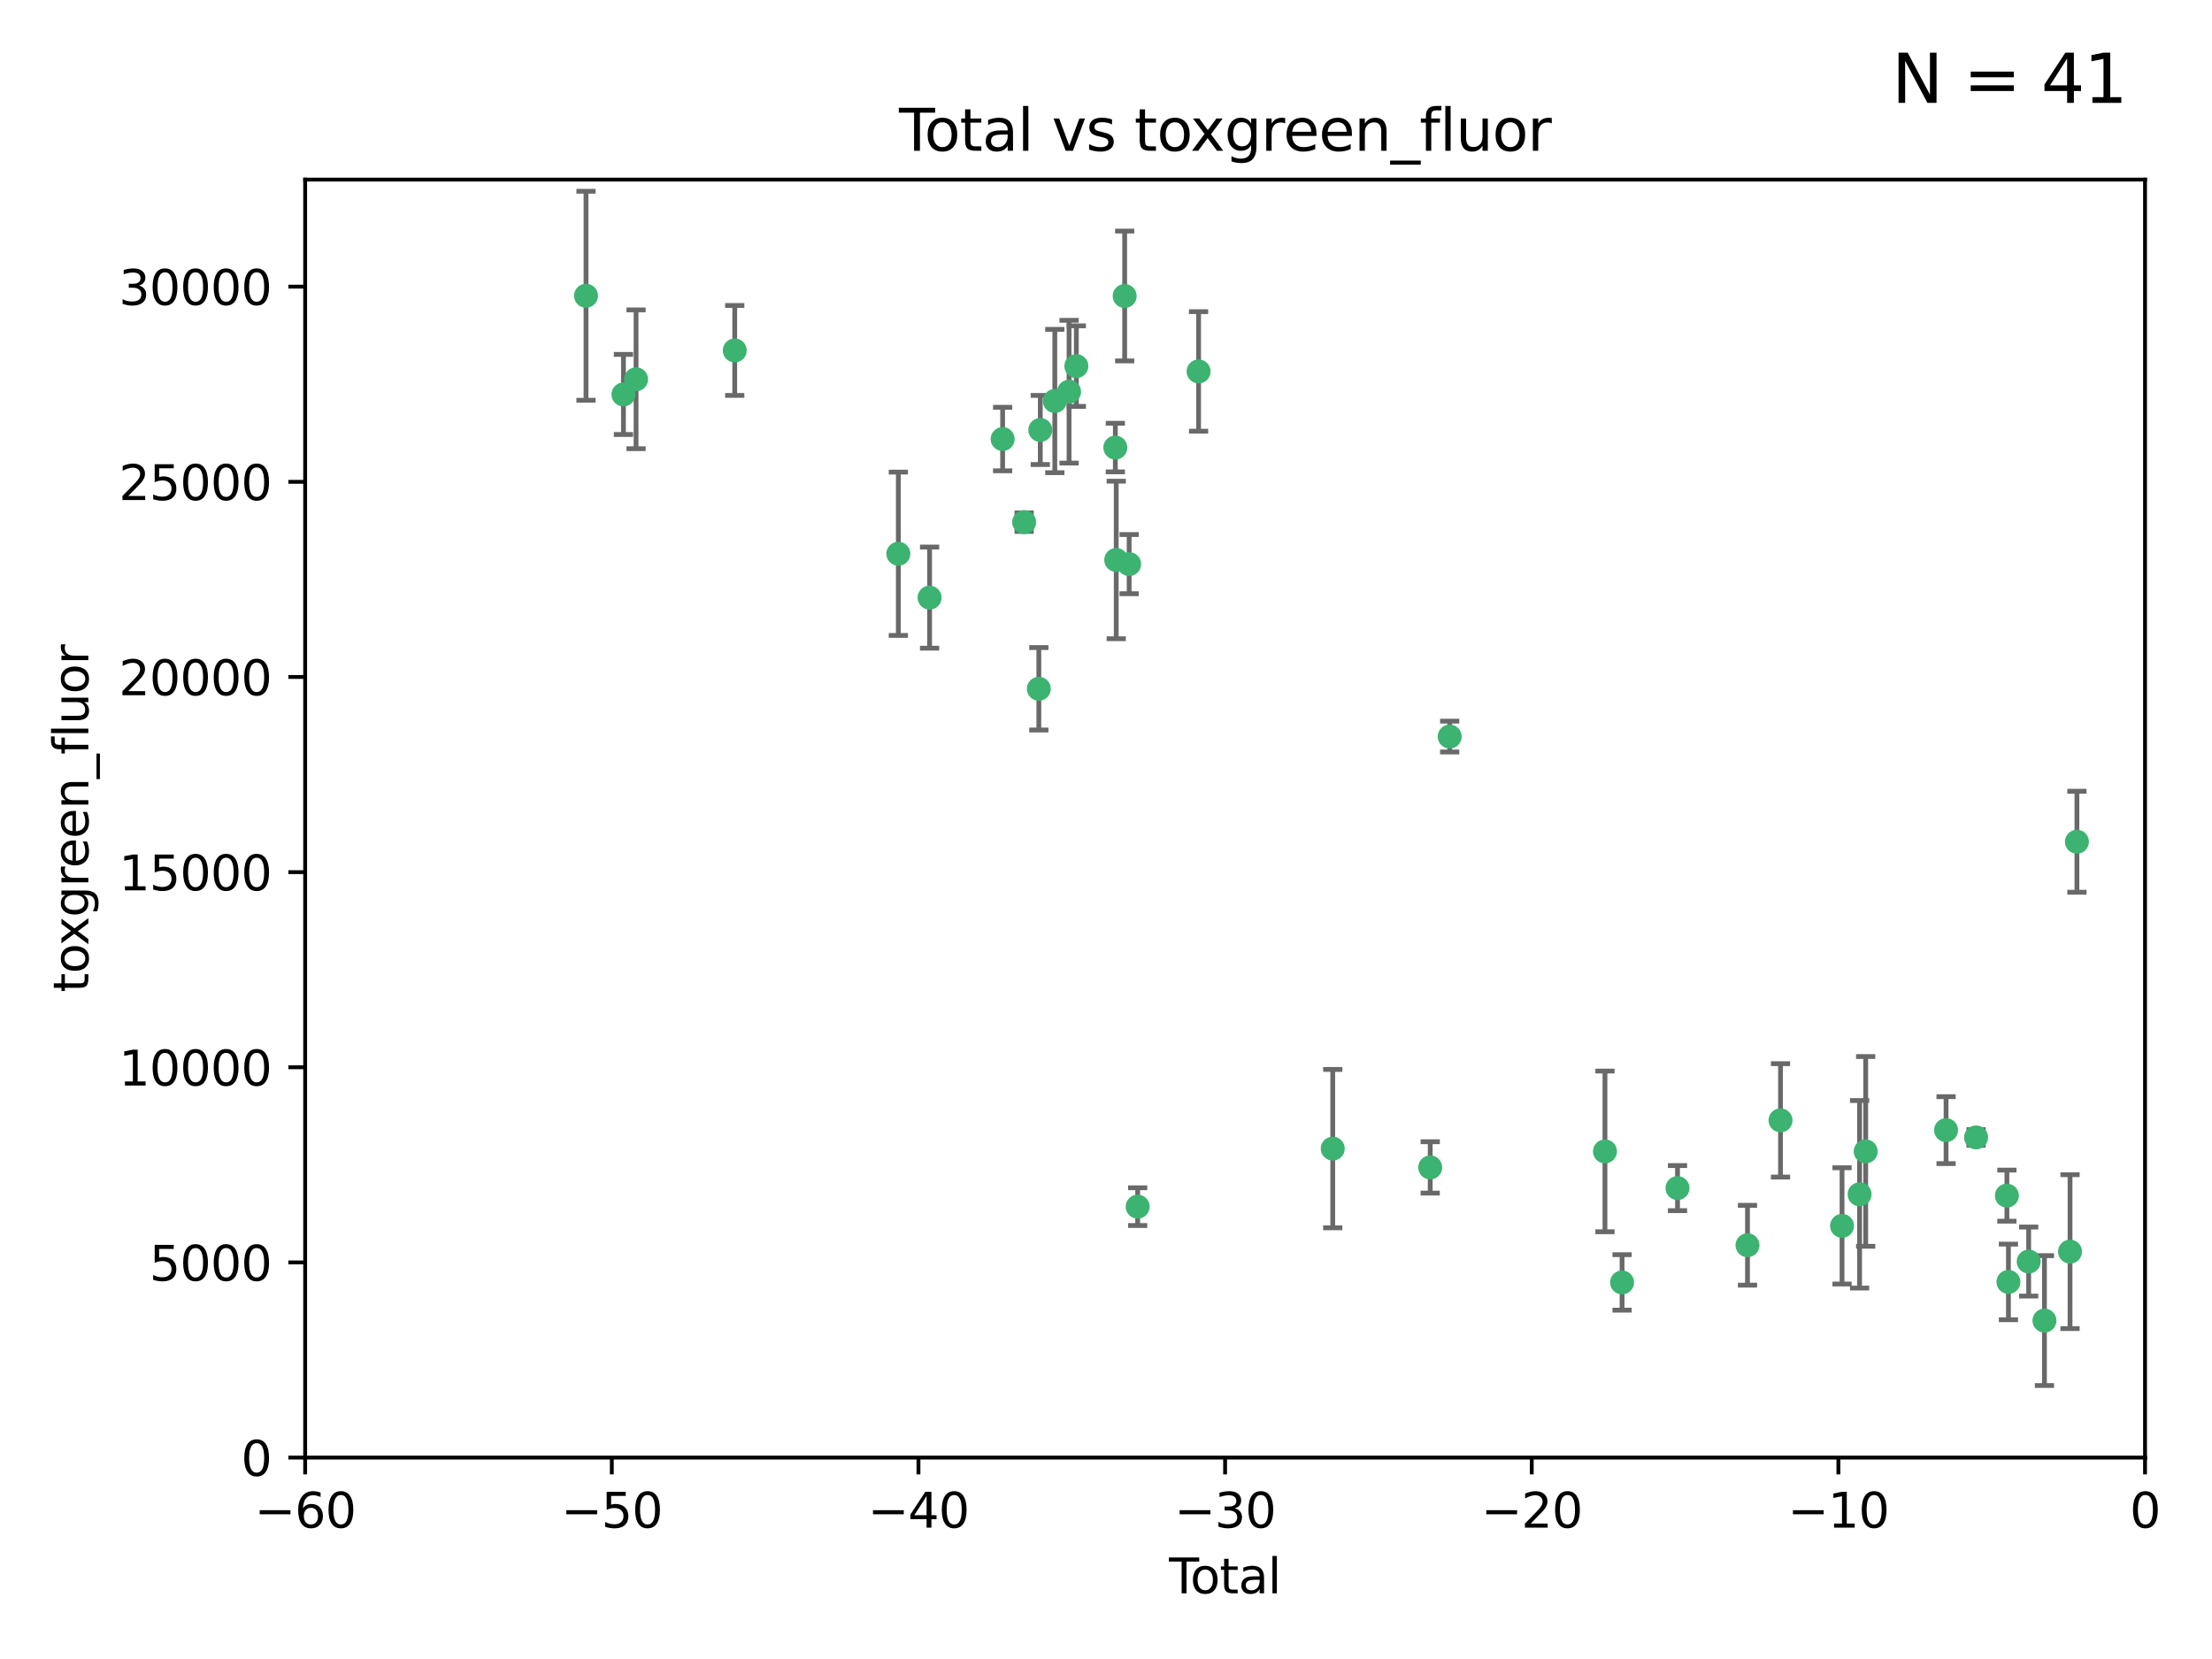 <?xml version="1.0" encoding="utf-8" standalone="no"?>
<!DOCTYPE svg PUBLIC "-//W3C//DTD SVG 1.1//EN"
  "http://www.w3.org/Graphics/SVG/1.1/DTD/svg11.dtd">
<svg xmlns:xlink="http://www.w3.org/1999/xlink" width="460.8pt" height="345.6pt" viewBox="0 0 460.8 345.6" xmlns="http://www.w3.org/2000/svg" version="1.1">
 <defs>
  <style type="text/css">*{stroke-linejoin: round; stroke-linecap: butt}</style>
 </defs>
 <g id="figure_1">
  <g id="patch_1">
   <path d="M 0 345.6 
L 460.8 345.6 
L 460.8 0 
L 0 0 
z
" style="fill: #ffffff"/>
  </g>
  <g id="axes_1">
   <g id="patch_2">
    <path d="M 63.571 303.64 
L 446.85 303.64 
L 446.85 37.411 
L 63.571 37.411 
z
" style="fill: #ffffff"/>
   </g>
   <g id="PathCollection_1">
    <defs>
     <path id="mc90c4318ff" d="M 0 1.118 
C 0.297 1.118 0.581 1 0.791 0.791 
C 1 0.581 1.118 0.297 1.118 0 
C 1.118 -0.297 1 -0.581 0.791 -0.791 
C 0.581 -1 0.297 -1.118 0 -1.118 
C -0.297 -1.118 -0.581 -1 -0.791 -0.791 
C -1 -0.581 -1.118 -0.297 -1.118 0 
C -1.118 0.297 -1 0.581 -0.791 0.791 
C -0.581 1 -0.297 1.118 0 1.118 
z
" style="stroke: #3cb371"/>
    </defs>
    <g clip-path="url(#p83faca92eb)">
     <use xlink:href="#mc90c4318ff" x="122.075" y="61.614" style="fill: #3cb371; stroke: #3cb371"/>
     <use xlink:href="#mc90c4318ff" x="129.877" y="82.171" style="fill: #3cb371; stroke: #3cb371"/>
     <use xlink:href="#mc90c4318ff" x="132.505" y="79.013" style="fill: #3cb371; stroke: #3cb371"/>
     <use xlink:href="#mc90c4318ff" x="153.06" y="73.004" style="fill: #3cb371; stroke: #3cb371"/>
     <use xlink:href="#mc90c4318ff" x="187.142" y="115.359" style="fill: #3cb371; stroke: #3cb371"/>
     <use xlink:href="#mc90c4318ff" x="193.65" y="124.496" style="fill: #3cb371; stroke: #3cb371"/>
     <use xlink:href="#mc90c4318ff" x="208.867" y="91.463" style="fill: #3cb371; stroke: #3cb371"/>
     <use xlink:href="#mc90c4318ff" x="213.346" y="108.768" style="fill: #3cb371; stroke: #3cb371"/>
     <use xlink:href="#mc90c4318ff" x="216.408" y="143.488" style="fill: #3cb371; stroke: #3cb371"/>
     <use xlink:href="#mc90c4318ff" x="216.713" y="89.571" style="fill: #3cb371; stroke: #3cb371"/>
     <use xlink:href="#mc90c4318ff" x="219.736" y="83.54" style="fill: #3cb371; stroke: #3cb371"/>
     <use xlink:href="#mc90c4318ff" x="222.705" y="81.601" style="fill: #3cb371; stroke: #3cb371"/>
     <use xlink:href="#mc90c4318ff" x="224.223" y="76.267" style="fill: #3cb371; stroke: #3cb371"/>
     <use xlink:href="#mc90c4318ff" x="232.345" y="93.237" style="fill: #3cb371; stroke: #3cb371"/>
     <use xlink:href="#mc90c4318ff" x="232.53" y="116.65" style="fill: #3cb371; stroke: #3cb371"/>
     <use xlink:href="#mc90c4318ff" x="234.291" y="61.664" style="fill: #3cb371; stroke: #3cb371"/>
     <use xlink:href="#mc90c4318ff" x="235.222" y="117.515" style="fill: #3cb371; stroke: #3cb371"/>
     <use xlink:href="#mc90c4318ff" x="236.998" y="251.367" style="fill: #3cb371; stroke: #3cb371"/>
     <use xlink:href="#mc90c4318ff" x="249.689" y="77.373" style="fill: #3cb371; stroke: #3cb371"/>
     <use xlink:href="#mc90c4318ff" x="277.635" y="239.279" style="fill: #3cb371; stroke: #3cb371"/>
     <use xlink:href="#mc90c4318ff" x="297.94" y="243.195" style="fill: #3cb371; stroke: #3cb371"/>
     <use xlink:href="#mc90c4318ff" x="301.998" y="153.437" style="fill: #3cb371; stroke: #3cb371"/>
     <use xlink:href="#mc90c4318ff" x="334.342" y="239.858" style="fill: #3cb371; stroke: #3cb371"/>
     <use xlink:href="#mc90c4318ff" x="337.906" y="267.152" style="fill: #3cb371; stroke: #3cb371"/>
     <use xlink:href="#mc90c4318ff" x="349.456" y="247.505" style="fill: #3cb371; stroke: #3cb371"/>
     <use xlink:href="#mc90c4318ff" x="364.037" y="259.404" style="fill: #3cb371; stroke: #3cb371"/>
     <use xlink:href="#mc90c4318ff" x="370.913" y="233.39" style="fill: #3cb371; stroke: #3cb371"/>
     <use xlink:href="#mc90c4318ff" x="383.73" y="255.371" style="fill: #3cb371; stroke: #3cb371"/>
     <use xlink:href="#mc90c4318ff" x="387.387" y="248.797" style="fill: #3cb371; stroke: #3cb371"/>
     <use xlink:href="#mc90c4318ff" x="388.656" y="239.862" style="fill: #3cb371; stroke: #3cb371"/>
     <use xlink:href="#mc90c4318ff" x="405.4" y="235.431" style="fill: #3cb371; stroke: #3cb371"/>
     <use xlink:href="#mc90c4318ff" x="411.653" y="236.943" style="fill: #3cb371; stroke: #3cb371"/>
     <use xlink:href="#mc90c4318ff" x="418.073" y="249.072" style="fill: #3cb371; stroke: #3cb371"/>
     <use xlink:href="#mc90c4318ff" x="418.393" y="267.05" style="fill: #3cb371; stroke: #3cb371"/>
     <use xlink:href="#mc90c4318ff" x="422.61" y="262.805" style="fill: #3cb371; stroke: #3cb371"/>
     <use xlink:href="#mc90c4318ff" x="425.895" y="275.102" style="fill: #3cb371; stroke: #3cb371"/>
     <use xlink:href="#mc90c4318ff" x="431.226" y="260.738" style="fill: #3cb371; stroke: #3cb371"/>
     <use xlink:href="#mc90c4318ff" x="432.66" y="175.349" style="fill: #3cb371; stroke: #3cb371"/>
    </g>
   </g>
   <g id="matplotlib.axis_1">
    <g id="xtick_1">
     <g id="line2d_1">
      <defs>
       <path id="m982da23edd" d="M 0 0 
L 0 3.5 
" style="stroke: #000000; stroke-width: 0.8"/>
      </defs>
      <g>
       <use xlink:href="#m982da23edd" x="63.571" y="303.64" style="stroke: #000000; stroke-width: 0.8"/>
      </g>
     </g>
     <g id="text_1">
      <!-- −60 -->
      <g transform="translate(53.019 318.238)scale(0.1 -0.1)">
       <defs>
        <path id="DejaVuSans-2212" d="M 678 2272 
L 4684 2272 
L 4684 1741 
L 678 1741 
L 678 2272 
z
" transform="scale(0.016)"/>
        <path id="DejaVuSans-36" d="M 2113 2584 
Q 1688 2584 1439 2293 
Q 1191 2003 1191 1497 
Q 1191 994 1439 701 
Q 1688 409 2113 409 
Q 2538 409 2786 701 
Q 3034 994 3034 1497 
Q 3034 2003 2786 2293 
Q 2538 2584 2113 2584 
z
M 3366 4563 
L 3366 3988 
Q 3128 4100 2886 4159 
Q 2644 4219 2406 4219 
Q 1781 4219 1451 3797 
Q 1122 3375 1075 2522 
Q 1259 2794 1537 2939 
Q 1816 3084 2150 3084 
Q 2853 3084 3261 2657 
Q 3669 2231 3669 1497 
Q 3669 778 3244 343 
Q 2819 -91 2113 -91 
Q 1303 -91 875 529 
Q 447 1150 447 2328 
Q 447 3434 972 4092 
Q 1497 4750 2381 4750 
Q 2619 4750 2861 4703 
Q 3103 4656 3366 4563 
z
" transform="scale(0.016)"/>
        <path id="DejaVuSans-30" d="M 2034 4250 
Q 1547 4250 1301 3770 
Q 1056 3291 1056 2328 
Q 1056 1369 1301 889 
Q 1547 409 2034 409 
Q 2525 409 2770 889 
Q 3016 1369 3016 2328 
Q 3016 3291 2770 3770 
Q 2525 4250 2034 4250 
z
M 2034 4750 
Q 2819 4750 3233 4129 
Q 3647 3509 3647 2328 
Q 3647 1150 3233 529 
Q 2819 -91 2034 -91 
Q 1250 -91 836 529 
Q 422 1150 422 2328 
Q 422 3509 836 4129 
Q 1250 4750 2034 4750 
z
" transform="scale(0.016)"/>
       </defs>
       <use xlink:href="#DejaVuSans-2212"/>
       <use xlink:href="#DejaVuSans-36" x="83.789"/>
       <use xlink:href="#DejaVuSans-30" x="147.412"/>
      </g>
     </g>
    </g>
    <g id="xtick_2">
     <g id="line2d_2">
      <g>
       <use xlink:href="#m982da23edd" x="127.451" y="303.64" style="stroke: #000000; stroke-width: 0.8"/>
      </g>
     </g>
     <g id="text_2">
      <!-- −50 -->
      <g transform="translate(116.899 318.238)scale(0.1 -0.1)">
       <defs>
        <path id="DejaVuSans-35" d="M 691 4666 
L 3169 4666 
L 3169 4134 
L 1269 4134 
L 1269 2991 
Q 1406 3038 1543 3061 
Q 1681 3084 1819 3084 
Q 2600 3084 3056 2656 
Q 3513 2228 3513 1497 
Q 3513 744 3044 326 
Q 2575 -91 1722 -91 
Q 1428 -91 1123 -41 
Q 819 9 494 109 
L 494 744 
Q 775 591 1075 516 
Q 1375 441 1709 441 
Q 2250 441 2565 725 
Q 2881 1009 2881 1497 
Q 2881 1984 2565 2268 
Q 2250 2553 1709 2553 
Q 1456 2553 1204 2497 
Q 953 2441 691 2322 
L 691 4666 
z
" transform="scale(0.016)"/>
       </defs>
       <use xlink:href="#DejaVuSans-2212"/>
       <use xlink:href="#DejaVuSans-35" x="83.789"/>
       <use xlink:href="#DejaVuSans-30" x="147.412"/>
      </g>
     </g>
    </g>
    <g id="xtick_3">
     <g id="line2d_3">
      <g>
       <use xlink:href="#m982da23edd" x="191.331" y="303.64" style="stroke: #000000; stroke-width: 0.8"/>
      </g>
     </g>
     <g id="text_3">
      <!-- −40 -->
      <g transform="translate(180.778 318.238)scale(0.1 -0.1)">
       <defs>
        <path id="DejaVuSans-34" d="M 2419 4116 
L 825 1625 
L 2419 1625 
L 2419 4116 
z
M 2253 4666 
L 3047 4666 
L 3047 1625 
L 3713 1625 
L 3713 1100 
L 3047 1100 
L 3047 0 
L 2419 0 
L 2419 1100 
L 313 1100 
L 313 1709 
L 2253 4666 
z
" transform="scale(0.016)"/>
       </defs>
       <use xlink:href="#DejaVuSans-2212"/>
       <use xlink:href="#DejaVuSans-34" x="83.789"/>
       <use xlink:href="#DejaVuSans-30" x="147.412"/>
      </g>
     </g>
    </g>
    <g id="xtick_4">
     <g id="line2d_4">
      <g>
       <use xlink:href="#m982da23edd" x="255.211" y="303.64" style="stroke: #000000; stroke-width: 0.8"/>
      </g>
     </g>
     <g id="text_4">
      <!-- −30 -->
      <g transform="translate(244.658 318.238)scale(0.1 -0.1)">
       <defs>
        <path id="DejaVuSans-33" d="M 2597 2516 
Q 3050 2419 3304 2112 
Q 3559 1806 3559 1356 
Q 3559 666 3084 287 
Q 2609 -91 1734 -91 
Q 1441 -91 1130 -33 
Q 819 25 488 141 
L 488 750 
Q 750 597 1062 519 
Q 1375 441 1716 441 
Q 2309 441 2620 675 
Q 2931 909 2931 1356 
Q 2931 1769 2642 2001 
Q 2353 2234 1838 2234 
L 1294 2234 
L 1294 2753 
L 1863 2753 
Q 2328 2753 2575 2939 
Q 2822 3125 2822 3475 
Q 2822 3834 2567 4026 
Q 2313 4219 1838 4219 
Q 1578 4219 1281 4162 
Q 984 4106 628 3988 
L 628 4550 
Q 988 4650 1302 4700 
Q 1616 4750 1894 4750 
Q 2613 4750 3031 4423 
Q 3450 4097 3450 3541 
Q 3450 3153 3228 2886 
Q 3006 2619 2597 2516 
z
" transform="scale(0.016)"/>
       </defs>
       <use xlink:href="#DejaVuSans-2212"/>
       <use xlink:href="#DejaVuSans-33" x="83.789"/>
       <use xlink:href="#DejaVuSans-30" x="147.412"/>
      </g>
     </g>
    </g>
    <g id="xtick_5">
     <g id="line2d_5">
      <g>
       <use xlink:href="#m982da23edd" x="319.09" y="303.64" style="stroke: #000000; stroke-width: 0.8"/>
      </g>
     </g>
     <g id="text_5">
      <!-- −20 -->
      <g transform="translate(308.538 318.238)scale(0.1 -0.1)">
       <defs>
        <path id="DejaVuSans-32" d="M 1228 531 
L 3431 531 
L 3431 0 
L 469 0 
L 469 531 
Q 828 903 1448 1529 
Q 2069 2156 2228 2338 
Q 2531 2678 2651 2914 
Q 2772 3150 2772 3378 
Q 2772 3750 2511 3984 
Q 2250 4219 1831 4219 
Q 1534 4219 1204 4116 
Q 875 4013 500 3803 
L 500 4441 
Q 881 4594 1212 4672 
Q 1544 4750 1819 4750 
Q 2544 4750 2975 4387 
Q 3406 4025 3406 3419 
Q 3406 3131 3298 2873 
Q 3191 2616 2906 2266 
Q 2828 2175 2409 1742 
Q 1991 1309 1228 531 
z
" transform="scale(0.016)"/>
       </defs>
       <use xlink:href="#DejaVuSans-2212"/>
       <use xlink:href="#DejaVuSans-32" x="83.789"/>
       <use xlink:href="#DejaVuSans-30" x="147.412"/>
      </g>
     </g>
    </g>
    <g id="xtick_6">
     <g id="line2d_6">
      <g>
       <use xlink:href="#m982da23edd" x="382.97" y="303.64" style="stroke: #000000; stroke-width: 0.8"/>
      </g>
     </g>
     <g id="text_6">
      <!-- −10 -->
      <g transform="translate(372.418 318.238)scale(0.1 -0.1)">
       <defs>
        <path id="DejaVuSans-31" d="M 794 531 
L 1825 531 
L 1825 4091 
L 703 3866 
L 703 4441 
L 1819 4666 
L 2450 4666 
L 2450 531 
L 3481 531 
L 3481 0 
L 794 0 
L 794 531 
z
" transform="scale(0.016)"/>
       </defs>
       <use xlink:href="#DejaVuSans-2212"/>
       <use xlink:href="#DejaVuSans-31" x="83.789"/>
       <use xlink:href="#DejaVuSans-30" x="147.412"/>
      </g>
     </g>
    </g>
    <g id="xtick_7">
     <g id="line2d_7">
      <g>
       <use xlink:href="#m982da23edd" x="446.85" y="303.64" style="stroke: #000000; stroke-width: 0.8"/>
      </g>
     </g>
     <g id="text_7">
      <!-- 0 -->
      <g transform="translate(443.669 318.238)scale(0.1 -0.1)">
       <use xlink:href="#DejaVuSans-30"/>
      </g>
     </g>
    </g>
    <g id="text_8">
     <!-- Total -->
     <g transform="translate(243.534 331.917)scale(0.1 -0.1)">
      <defs>
       <path id="DejaVuSans-54" d="M -19 4666 
L 3928 4666 
L 3928 4134 
L 2272 4134 
L 2272 0 
L 1638 0 
L 1638 4134 
L -19 4134 
L -19 4666 
z
" transform="scale(0.016)"/>
       <path id="DejaVuSans-6f" d="M 1959 3097 
Q 1497 3097 1228 2736 
Q 959 2375 959 1747 
Q 959 1119 1226 758 
Q 1494 397 1959 397 
Q 2419 397 2687 759 
Q 2956 1122 2956 1747 
Q 2956 2369 2687 2733 
Q 2419 3097 1959 3097 
z
M 1959 3584 
Q 2709 3584 3137 3096 
Q 3566 2609 3566 1747 
Q 3566 888 3137 398 
Q 2709 -91 1959 -91 
Q 1206 -91 779 398 
Q 353 888 353 1747 
Q 353 2609 779 3096 
Q 1206 3584 1959 3584 
z
" transform="scale(0.016)"/>
       <path id="DejaVuSans-74" d="M 1172 4494 
L 1172 3500 
L 2356 3500 
L 2356 3053 
L 1172 3053 
L 1172 1153 
Q 1172 725 1289 603 
Q 1406 481 1766 481 
L 2356 481 
L 2356 0 
L 1766 0 
Q 1100 0 847 248 
Q 594 497 594 1153 
L 594 3053 
L 172 3053 
L 172 3500 
L 594 3500 
L 594 4494 
L 1172 4494 
z
" transform="scale(0.016)"/>
       <path id="DejaVuSans-61" d="M 2194 1759 
Q 1497 1759 1228 1600 
Q 959 1441 959 1056 
Q 959 750 1161 570 
Q 1363 391 1709 391 
Q 2188 391 2477 730 
Q 2766 1069 2766 1631 
L 2766 1759 
L 2194 1759 
z
M 3341 1997 
L 3341 0 
L 2766 0 
L 2766 531 
Q 2569 213 2275 61 
Q 1981 -91 1556 -91 
Q 1019 -91 701 211 
Q 384 513 384 1019 
Q 384 1609 779 1909 
Q 1175 2209 1959 2209 
L 2766 2209 
L 2766 2266 
Q 2766 2663 2505 2880 
Q 2244 3097 1772 3097 
Q 1472 3097 1187 3025 
Q 903 2953 641 2809 
L 641 3341 
Q 956 3463 1253 3523 
Q 1550 3584 1831 3584 
Q 2591 3584 2966 3190 
Q 3341 2797 3341 1997 
z
" transform="scale(0.016)"/>
       <path id="DejaVuSans-6c" d="M 603 4863 
L 1178 4863 
L 1178 0 
L 603 0 
L 603 4863 
z
" transform="scale(0.016)"/>
      </defs>
      <use xlink:href="#DejaVuSans-54"/>
      <use xlink:href="#DejaVuSans-6f" x="44.084"/>
      <use xlink:href="#DejaVuSans-74" x="105.266"/>
      <use xlink:href="#DejaVuSans-61" x="144.475"/>
      <use xlink:href="#DejaVuSans-6c" x="205.754"/>
     </g>
    </g>
   </g>
   <g id="matplotlib.axis_2">
    <g id="ytick_1">
     <g id="line2d_8">
      <defs>
       <path id="m956be7abac" d="M 0 0 
L -3.5 0 
" style="stroke: #000000; stroke-width: 0.8"/>
      </defs>
      <g>
       <use xlink:href="#m956be7abac" x="63.571" y="303.64" style="stroke: #000000; stroke-width: 0.8"/>
      </g>
     </g>
     <g id="text_9">
      <!-- 0 -->
      <g transform="translate(50.209 307.439)scale(0.1 -0.1)">
       <use xlink:href="#DejaVuSans-30"/>
      </g>
     </g>
    </g>
    <g id="ytick_2">
     <g id="line2d_9">
      <g>
       <use xlink:href="#m956be7abac" x="63.571" y="262.986" style="stroke: #000000; stroke-width: 0.8"/>
      </g>
     </g>
     <g id="text_10">
      <!-- 5000 -->
      <g transform="translate(31.121 266.786)scale(0.1 -0.1)">
       <use xlink:href="#DejaVuSans-35"/>
       <use xlink:href="#DejaVuSans-30" x="63.623"/>
       <use xlink:href="#DejaVuSans-30" x="127.246"/>
       <use xlink:href="#DejaVuSans-30" x="190.869"/>
      </g>
     </g>
    </g>
    <g id="ytick_3">
     <g id="line2d_10">
      <g>
       <use xlink:href="#m956be7abac" x="63.571" y="222.333" style="stroke: #000000; stroke-width: 0.8"/>
      </g>
     </g>
     <g id="text_11">
      <!-- 10000 -->
      <g transform="translate(24.759 226.132)scale(0.1 -0.1)">
       <use xlink:href="#DejaVuSans-31"/>
       <use xlink:href="#DejaVuSans-30" x="63.623"/>
       <use xlink:href="#DejaVuSans-30" x="127.246"/>
       <use xlink:href="#DejaVuSans-30" x="190.869"/>
       <use xlink:href="#DejaVuSans-30" x="254.492"/>
      </g>
     </g>
    </g>
    <g id="ytick_4">
     <g id="line2d_11">
      <g>
       <use xlink:href="#m956be7abac" x="63.571" y="181.679" style="stroke: #000000; stroke-width: 0.8"/>
      </g>
     </g>
     <g id="text_12">
      <!-- 15000 -->
      <g transform="translate(24.759 185.478)scale(0.1 -0.1)">
       <use xlink:href="#DejaVuSans-31"/>
       <use xlink:href="#DejaVuSans-35" x="63.623"/>
       <use xlink:href="#DejaVuSans-30" x="127.246"/>
       <use xlink:href="#DejaVuSans-30" x="190.869"/>
       <use xlink:href="#DejaVuSans-30" x="254.492"/>
      </g>
     </g>
    </g>
    <g id="ytick_5">
     <g id="line2d_12">
      <g>
       <use xlink:href="#m956be7abac" x="63.571" y="141.026" style="stroke: #000000; stroke-width: 0.8"/>
      </g>
     </g>
     <g id="text_13">
      <!-- 20000 -->
      <g transform="translate(24.759 144.825)scale(0.1 -0.1)">
       <use xlink:href="#DejaVuSans-32"/>
       <use xlink:href="#DejaVuSans-30" x="63.623"/>
       <use xlink:href="#DejaVuSans-30" x="127.246"/>
       <use xlink:href="#DejaVuSans-30" x="190.869"/>
       <use xlink:href="#DejaVuSans-30" x="254.492"/>
      </g>
     </g>
    </g>
    <g id="ytick_6">
     <g id="line2d_13">
      <g>
       <use xlink:href="#m956be7abac" x="63.571" y="100.372" style="stroke: #000000; stroke-width: 0.8"/>
      </g>
     </g>
     <g id="text_14">
      <!-- 25000 -->
      <g transform="translate(24.759 104.171)scale(0.1 -0.1)">
       <use xlink:href="#DejaVuSans-32"/>
       <use xlink:href="#DejaVuSans-35" x="63.623"/>
       <use xlink:href="#DejaVuSans-30" x="127.246"/>
       <use xlink:href="#DejaVuSans-30" x="190.869"/>
       <use xlink:href="#DejaVuSans-30" x="254.492"/>
      </g>
     </g>
    </g>
    <g id="ytick_7">
     <g id="line2d_14">
      <g>
       <use xlink:href="#m956be7abac" x="63.571" y="59.718" style="stroke: #000000; stroke-width: 0.8"/>
      </g>
     </g>
     <g id="text_15">
      <!-- 30000 -->
      <g transform="translate(24.759 63.518)scale(0.1 -0.1)">
       <use xlink:href="#DejaVuSans-33"/>
       <use xlink:href="#DejaVuSans-30" x="63.623"/>
       <use xlink:href="#DejaVuSans-30" x="127.246"/>
       <use xlink:href="#DejaVuSans-30" x="190.869"/>
       <use xlink:href="#DejaVuSans-30" x="254.492"/>
      </g>
     </g>
    </g>
    <g id="text_16">
     <!-- toxgreen_fluor -->
     <g transform="translate(18.401 206.72)rotate(-90)scale(0.1 -0.1)">
      <defs>
       <path id="DejaVuSans-78" d="M 3513 3500 
L 2247 1797 
L 3578 0 
L 2900 0 
L 1881 1375 
L 863 0 
L 184 0 
L 1544 1831 
L 300 3500 
L 978 3500 
L 1906 2253 
L 2834 3500 
L 3513 3500 
z
" transform="scale(0.016)"/>
       <path id="DejaVuSans-67" d="M 2906 1791 
Q 2906 2416 2648 2759 
Q 2391 3103 1925 3103 
Q 1463 3103 1205 2759 
Q 947 2416 947 1791 
Q 947 1169 1205 825 
Q 1463 481 1925 481 
Q 2391 481 2648 825 
Q 2906 1169 2906 1791 
z
M 3481 434 
Q 3481 -459 3084 -895 
Q 2688 -1331 1869 -1331 
Q 1566 -1331 1297 -1286 
Q 1028 -1241 775 -1147 
L 775 -588 
Q 1028 -725 1275 -790 
Q 1522 -856 1778 -856 
Q 2344 -856 2625 -561 
Q 2906 -266 2906 331 
L 2906 616 
Q 2728 306 2450 153 
Q 2172 0 1784 0 
Q 1141 0 747 490 
Q 353 981 353 1791 
Q 353 2603 747 3093 
Q 1141 3584 1784 3584 
Q 2172 3584 2450 3431 
Q 2728 3278 2906 2969 
L 2906 3500 
L 3481 3500 
L 3481 434 
z
" transform="scale(0.016)"/>
       <path id="DejaVuSans-72" d="M 2631 2963 
Q 2534 3019 2420 3045 
Q 2306 3072 2169 3072 
Q 1681 3072 1420 2755 
Q 1159 2438 1159 1844 
L 1159 0 
L 581 0 
L 581 3500 
L 1159 3500 
L 1159 2956 
Q 1341 3275 1631 3429 
Q 1922 3584 2338 3584 
Q 2397 3584 2469 3576 
Q 2541 3569 2628 3553 
L 2631 2963 
z
" transform="scale(0.016)"/>
       <path id="DejaVuSans-65" d="M 3597 1894 
L 3597 1613 
L 953 1613 
Q 991 1019 1311 708 
Q 1631 397 2203 397 
Q 2534 397 2845 478 
Q 3156 559 3463 722 
L 3463 178 
Q 3153 47 2828 -22 
Q 2503 -91 2169 -91 
Q 1331 -91 842 396 
Q 353 884 353 1716 
Q 353 2575 817 3079 
Q 1281 3584 2069 3584 
Q 2775 3584 3186 3129 
Q 3597 2675 3597 1894 
z
M 3022 2063 
Q 3016 2534 2758 2815 
Q 2500 3097 2075 3097 
Q 1594 3097 1305 2825 
Q 1016 2553 972 2059 
L 3022 2063 
z
" transform="scale(0.016)"/>
       <path id="DejaVuSans-6e" d="M 3513 2113 
L 3513 0 
L 2938 0 
L 2938 2094 
Q 2938 2591 2744 2837 
Q 2550 3084 2163 3084 
Q 1697 3084 1428 2787 
Q 1159 2491 1159 1978 
L 1159 0 
L 581 0 
L 581 3500 
L 1159 3500 
L 1159 2956 
Q 1366 3272 1645 3428 
Q 1925 3584 2291 3584 
Q 2894 3584 3203 3211 
Q 3513 2838 3513 2113 
z
" transform="scale(0.016)"/>
       <path id="DejaVuSans-5f" d="M 3263 -1063 
L 3263 -1509 
L -63 -1509 
L -63 -1063 
L 3263 -1063 
z
" transform="scale(0.016)"/>
       <path id="DejaVuSans-66" d="M 2375 4863 
L 2375 4384 
L 1825 4384 
Q 1516 4384 1395 4259 
Q 1275 4134 1275 3809 
L 1275 3500 
L 2222 3500 
L 2222 3053 
L 1275 3053 
L 1275 0 
L 697 0 
L 697 3053 
L 147 3053 
L 147 3500 
L 697 3500 
L 697 3744 
Q 697 4328 969 4595 
Q 1241 4863 1831 4863 
L 2375 4863 
z
" transform="scale(0.016)"/>
       <path id="DejaVuSans-75" d="M 544 1381 
L 544 3500 
L 1119 3500 
L 1119 1403 
Q 1119 906 1312 657 
Q 1506 409 1894 409 
Q 2359 409 2629 706 
Q 2900 1003 2900 1516 
L 2900 3500 
L 3475 3500 
L 3475 0 
L 2900 0 
L 2900 538 
Q 2691 219 2414 64 
Q 2138 -91 1772 -91 
Q 1169 -91 856 284 
Q 544 659 544 1381 
z
M 1991 3584 
L 1991 3584 
z
" transform="scale(0.016)"/>
      </defs>
      <use xlink:href="#DejaVuSans-74"/>
      <use xlink:href="#DejaVuSans-6f" x="39.209"/>
      <use xlink:href="#DejaVuSans-78" x="97.266"/>
      <use xlink:href="#DejaVuSans-67" x="156.445"/>
      <use xlink:href="#DejaVuSans-72" x="219.922"/>
      <use xlink:href="#DejaVuSans-65" x="258.785"/>
      <use xlink:href="#DejaVuSans-65" x="320.309"/>
      <use xlink:href="#DejaVuSans-6e" x="381.832"/>
      <use xlink:href="#DejaVuSans-5f" x="445.211"/>
      <use xlink:href="#DejaVuSans-66" x="495.211"/>
      <use xlink:href="#DejaVuSans-6c" x="530.416"/>
      <use xlink:href="#DejaVuSans-75" x="558.199"/>
      <use xlink:href="#DejaVuSans-6f" x="621.578"/>
      <use xlink:href="#DejaVuSans-72" x="682.76"/>
     </g>
    </g>
   </g>
   <g id="LineCollection_1">
    <path d="M 122.075 83.38 
L 122.075 39.848 
" clip-path="url(#p83faca92eb)" style="fill: none; stroke: #696969"/>
    <path d="M 129.877 90.514 
L 129.877 73.828 
" clip-path="url(#p83faca92eb)" style="fill: none; stroke: #696969"/>
    <path d="M 132.505 93.467 
L 132.505 64.559 
" clip-path="url(#p83faca92eb)" style="fill: none; stroke: #696969"/>
    <path d="M 153.06 82.377 
L 153.06 63.632 
" clip-path="url(#p83faca92eb)" style="fill: none; stroke: #696969"/>
    <path d="M 187.142 132.375 
L 187.142 98.343 
" clip-path="url(#p83faca92eb)" style="fill: none; stroke: #696969"/>
    <path d="M 193.65 135.03 
L 193.65 113.961 
" clip-path="url(#p83faca92eb)" style="fill: none; stroke: #696969"/>
    <path d="M 208.867 98.075 
L 208.867 84.85 
" clip-path="url(#p83faca92eb)" style="fill: none; stroke: #696969"/>
    <path d="M 213.346 110.701 
L 213.346 106.836 
" clip-path="url(#p83faca92eb)" style="fill: none; stroke: #696969"/>
    <path d="M 216.408 152.078 
L 216.408 134.898 
" clip-path="url(#p83faca92eb)" style="fill: none; stroke: #696969"/>
    <path d="M 216.713 96.768 
L 216.713 82.373 
" clip-path="url(#p83faca92eb)" style="fill: none; stroke: #696969"/>
    <path d="M 219.736 98.468 
L 219.736 68.613 
" clip-path="url(#p83faca92eb)" style="fill: none; stroke: #696969"/>
    <path d="M 222.705 96.47 
L 222.705 66.732 
" clip-path="url(#p83faca92eb)" style="fill: none; stroke: #696969"/>
    <path d="M 224.223 84.664 
L 224.223 67.869 
" clip-path="url(#p83faca92eb)" style="fill: none; stroke: #696969"/>
    <path d="M 232.345 98.3 
L 232.345 88.175 
" clip-path="url(#p83faca92eb)" style="fill: none; stroke: #696969"/>
    <path d="M 232.53 133.058 
L 232.53 100.243 
" clip-path="url(#p83faca92eb)" style="fill: none; stroke: #696969"/>
    <path d="M 234.291 75.185 
L 234.291 48.142 
" clip-path="url(#p83faca92eb)" style="fill: none; stroke: #696969"/>
    <path d="M 235.222 123.677 
L 235.222 111.354 
" clip-path="url(#p83faca92eb)" style="fill: none; stroke: #696969"/>
    <path d="M 236.998 255.294 
L 236.998 247.44 
" clip-path="url(#p83faca92eb)" style="fill: none; stroke: #696969"/>
    <path d="M 249.689 89.821 
L 249.689 64.926 
" clip-path="url(#p83faca92eb)" style="fill: none; stroke: #696969"/>
    <path d="M 277.635 255.778 
L 277.635 222.78 
" clip-path="url(#p83faca92eb)" style="fill: none; stroke: #696969"/>
    <path d="M 297.94 248.545 
L 297.94 237.845 
" clip-path="url(#p83faca92eb)" style="fill: none; stroke: #696969"/>
    <path d="M 301.998 156.651 
L 301.998 150.223 
" clip-path="url(#p83faca92eb)" style="fill: none; stroke: #696969"/>
    <path d="M 334.342 256.597 
L 334.342 223.118 
" clip-path="url(#p83faca92eb)" style="fill: none; stroke: #696969"/>
    <path d="M 337.906 272.929 
L 337.906 261.374 
" clip-path="url(#p83faca92eb)" style="fill: none; stroke: #696969"/>
    <path d="M 349.456 252.2 
L 349.456 242.809 
" clip-path="url(#p83faca92eb)" style="fill: none; stroke: #696969"/>
    <path d="M 364.037 267.717 
L 364.037 251.092 
" clip-path="url(#p83faca92eb)" style="fill: none; stroke: #696969"/>
    <path d="M 370.913 245.201 
L 370.913 221.579 
" clip-path="url(#p83faca92eb)" style="fill: none; stroke: #696969"/>
    <path d="M 383.73 267.477 
L 383.73 243.266 
" clip-path="url(#p83faca92eb)" style="fill: none; stroke: #696969"/>
    <path d="M 387.387 268.328 
L 387.387 229.266 
" clip-path="url(#p83faca92eb)" style="fill: none; stroke: #696969"/>
    <path d="M 388.656 259.624 
L 388.656 220.1 
" clip-path="url(#p83faca92eb)" style="fill: none; stroke: #696969"/>
    <path d="M 405.4 242.403 
L 405.4 228.458 
" clip-path="url(#p83faca92eb)" style="fill: none; stroke: #696969"/>
    <path d="M 411.653 238.573 
L 411.653 235.313 
" clip-path="url(#p83faca92eb)" style="fill: none; stroke: #696969"/>
    <path d="M 418.073 254.396 
L 418.073 243.748 
" clip-path="url(#p83faca92eb)" style="fill: none; stroke: #696969"/>
    <path d="M 418.393 274.924 
L 418.393 259.176 
" clip-path="url(#p83faca92eb)" style="fill: none; stroke: #696969"/>
    <path d="M 422.61 269.995 
L 422.61 255.615 
" clip-path="url(#p83faca92eb)" style="fill: none; stroke: #696969"/>
    <path d="M 425.895 288.629 
L 425.895 261.576 
" clip-path="url(#p83faca92eb)" style="fill: none; stroke: #696969"/>
    <path d="M 431.226 276.765 
L 431.226 244.712 
" clip-path="url(#p83faca92eb)" style="fill: none; stroke: #696969"/>
    <path d="M 432.66 185.868 
L 432.66 164.831 
" clip-path="url(#p83faca92eb)" style="fill: none; stroke: #696969"/>
   </g>
   <g id="line2d_15">
    <defs>
     <path id="md23cd08d36" d="M 2 0 
L -2 -0 
" style="stroke: #696969"/>
    </defs>
    <g clip-path="url(#p83faca92eb)">
     <use xlink:href="#md23cd08d36" x="122.075" y="83.38" style="fill: #696969; stroke: #696969"/>
     <use xlink:href="#md23cd08d36" x="129.877" y="90.514" style="fill: #696969; stroke: #696969"/>
     <use xlink:href="#md23cd08d36" x="132.505" y="93.467" style="fill: #696969; stroke: #696969"/>
     <use xlink:href="#md23cd08d36" x="153.06" y="82.377" style="fill: #696969; stroke: #696969"/>
     <use xlink:href="#md23cd08d36" x="187.142" y="132.375" style="fill: #696969; stroke: #696969"/>
     <use xlink:href="#md23cd08d36" x="193.65" y="135.03" style="fill: #696969; stroke: #696969"/>
     <use xlink:href="#md23cd08d36" x="208.867" y="98.075" style="fill: #696969; stroke: #696969"/>
     <use xlink:href="#md23cd08d36" x="213.346" y="110.701" style="fill: #696969; stroke: #696969"/>
     <use xlink:href="#md23cd08d36" x="216.408" y="152.078" style="fill: #696969; stroke: #696969"/>
     <use xlink:href="#md23cd08d36" x="216.713" y="96.768" style="fill: #696969; stroke: #696969"/>
     <use xlink:href="#md23cd08d36" x="219.736" y="98.468" style="fill: #696969; stroke: #696969"/>
     <use xlink:href="#md23cd08d36" x="222.705" y="96.47" style="fill: #696969; stroke: #696969"/>
     <use xlink:href="#md23cd08d36" x="224.223" y="84.664" style="fill: #696969; stroke: #696969"/>
     <use xlink:href="#md23cd08d36" x="232.345" y="98.3" style="fill: #696969; stroke: #696969"/>
     <use xlink:href="#md23cd08d36" x="232.53" y="133.058" style="fill: #696969; stroke: #696969"/>
     <use xlink:href="#md23cd08d36" x="234.291" y="75.185" style="fill: #696969; stroke: #696969"/>
     <use xlink:href="#md23cd08d36" x="235.222" y="123.677" style="fill: #696969; stroke: #696969"/>
     <use xlink:href="#md23cd08d36" x="236.998" y="255.294" style="fill: #696969; stroke: #696969"/>
     <use xlink:href="#md23cd08d36" x="249.689" y="89.821" style="fill: #696969; stroke: #696969"/>
     <use xlink:href="#md23cd08d36" x="277.635" y="255.778" style="fill: #696969; stroke: #696969"/>
     <use xlink:href="#md23cd08d36" x="297.94" y="248.545" style="fill: #696969; stroke: #696969"/>
     <use xlink:href="#md23cd08d36" x="301.998" y="156.651" style="fill: #696969; stroke: #696969"/>
     <use xlink:href="#md23cd08d36" x="334.342" y="256.597" style="fill: #696969; stroke: #696969"/>
     <use xlink:href="#md23cd08d36" x="337.906" y="272.929" style="fill: #696969; stroke: #696969"/>
     <use xlink:href="#md23cd08d36" x="349.456" y="252.2" style="fill: #696969; stroke: #696969"/>
     <use xlink:href="#md23cd08d36" x="364.037" y="267.717" style="fill: #696969; stroke: #696969"/>
     <use xlink:href="#md23cd08d36" x="370.913" y="245.201" style="fill: #696969; stroke: #696969"/>
     <use xlink:href="#md23cd08d36" x="383.73" y="267.477" style="fill: #696969; stroke: #696969"/>
     <use xlink:href="#md23cd08d36" x="387.387" y="268.328" style="fill: #696969; stroke: #696969"/>
     <use xlink:href="#md23cd08d36" x="388.656" y="259.624" style="fill: #696969; stroke: #696969"/>
     <use xlink:href="#md23cd08d36" x="405.4" y="242.403" style="fill: #696969; stroke: #696969"/>
     <use xlink:href="#md23cd08d36" x="411.653" y="238.573" style="fill: #696969; stroke: #696969"/>
     <use xlink:href="#md23cd08d36" x="418.073" y="254.396" style="fill: #696969; stroke: #696969"/>
     <use xlink:href="#md23cd08d36" x="418.393" y="274.924" style="fill: #696969; stroke: #696969"/>
     <use xlink:href="#md23cd08d36" x="422.61" y="269.995" style="fill: #696969; stroke: #696969"/>
     <use xlink:href="#md23cd08d36" x="425.895" y="288.629" style="fill: #696969; stroke: #696969"/>
     <use xlink:href="#md23cd08d36" x="431.226" y="276.765" style="fill: #696969; stroke: #696969"/>
     <use xlink:href="#md23cd08d36" x="432.66" y="185.868" style="fill: #696969; stroke: #696969"/>
    </g>
   </g>
   <g id="line2d_16">
    <g clip-path="url(#p83faca92eb)">
     <use xlink:href="#md23cd08d36" x="122.075" y="39.848" style="fill: #696969; stroke: #696969"/>
     <use xlink:href="#md23cd08d36" x="129.877" y="73.828" style="fill: #696969; stroke: #696969"/>
     <use xlink:href="#md23cd08d36" x="132.505" y="64.559" style="fill: #696969; stroke: #696969"/>
     <use xlink:href="#md23cd08d36" x="153.06" y="63.632" style="fill: #696969; stroke: #696969"/>
     <use xlink:href="#md23cd08d36" x="187.142" y="98.343" style="fill: #696969; stroke: #696969"/>
     <use xlink:href="#md23cd08d36" x="193.65" y="113.961" style="fill: #696969; stroke: #696969"/>
     <use xlink:href="#md23cd08d36" x="208.867" y="84.85" style="fill: #696969; stroke: #696969"/>
     <use xlink:href="#md23cd08d36" x="213.346" y="106.836" style="fill: #696969; stroke: #696969"/>
     <use xlink:href="#md23cd08d36" x="216.408" y="134.898" style="fill: #696969; stroke: #696969"/>
     <use xlink:href="#md23cd08d36" x="216.713" y="82.373" style="fill: #696969; stroke: #696969"/>
     <use xlink:href="#md23cd08d36" x="219.736" y="68.613" style="fill: #696969; stroke: #696969"/>
     <use xlink:href="#md23cd08d36" x="222.705" y="66.732" style="fill: #696969; stroke: #696969"/>
     <use xlink:href="#md23cd08d36" x="224.223" y="67.869" style="fill: #696969; stroke: #696969"/>
     <use xlink:href="#md23cd08d36" x="232.345" y="88.175" style="fill: #696969; stroke: #696969"/>
     <use xlink:href="#md23cd08d36" x="232.53" y="100.243" style="fill: #696969; stroke: #696969"/>
     <use xlink:href="#md23cd08d36" x="234.291" y="48.142" style="fill: #696969; stroke: #696969"/>
     <use xlink:href="#md23cd08d36" x="235.222" y="111.354" style="fill: #696969; stroke: #696969"/>
     <use xlink:href="#md23cd08d36" x="236.998" y="247.44" style="fill: #696969; stroke: #696969"/>
     <use xlink:href="#md23cd08d36" x="249.689" y="64.926" style="fill: #696969; stroke: #696969"/>
     <use xlink:href="#md23cd08d36" x="277.635" y="222.78" style="fill: #696969; stroke: #696969"/>
     <use xlink:href="#md23cd08d36" x="297.94" y="237.845" style="fill: #696969; stroke: #696969"/>
     <use xlink:href="#md23cd08d36" x="301.998" y="150.223" style="fill: #696969; stroke: #696969"/>
     <use xlink:href="#md23cd08d36" x="334.342" y="223.118" style="fill: #696969; stroke: #696969"/>
     <use xlink:href="#md23cd08d36" x="337.906" y="261.374" style="fill: #696969; stroke: #696969"/>
     <use xlink:href="#md23cd08d36" x="349.456" y="242.809" style="fill: #696969; stroke: #696969"/>
     <use xlink:href="#md23cd08d36" x="364.037" y="251.092" style="fill: #696969; stroke: #696969"/>
     <use xlink:href="#md23cd08d36" x="370.913" y="221.579" style="fill: #696969; stroke: #696969"/>
     <use xlink:href="#md23cd08d36" x="383.73" y="243.266" style="fill: #696969; stroke: #696969"/>
     <use xlink:href="#md23cd08d36" x="387.387" y="229.266" style="fill: #696969; stroke: #696969"/>
     <use xlink:href="#md23cd08d36" x="388.656" y="220.1" style="fill: #696969; stroke: #696969"/>
     <use xlink:href="#md23cd08d36" x="405.4" y="228.458" style="fill: #696969; stroke: #696969"/>
     <use xlink:href="#md23cd08d36" x="411.653" y="235.313" style="fill: #696969; stroke: #696969"/>
     <use xlink:href="#md23cd08d36" x="418.073" y="243.748" style="fill: #696969; stroke: #696969"/>
     <use xlink:href="#md23cd08d36" x="418.393" y="259.176" style="fill: #696969; stroke: #696969"/>
     <use xlink:href="#md23cd08d36" x="422.61" y="255.615" style="fill: #696969; stroke: #696969"/>
     <use xlink:href="#md23cd08d36" x="425.895" y="261.576" style="fill: #696969; stroke: #696969"/>
     <use xlink:href="#md23cd08d36" x="431.226" y="244.712" style="fill: #696969; stroke: #696969"/>
     <use xlink:href="#md23cd08d36" x="432.66" y="164.831" style="fill: #696969; stroke: #696969"/>
    </g>
   </g>
   <g id="line2d_17">
    <defs>
     <path id="med91044b5b" d="M 0 2 
C 0.53 2 1.039 1.789 1.414 1.414 
C 1.789 1.039 2 0.53 2 0 
C 2 -0.53 1.789 -1.039 1.414 -1.414 
C 1.039 -1.789 0.53 -2 0 -2 
C -0.53 -2 -1.039 -1.789 -1.414 -1.414 
C -1.789 -1.039 -2 -0.53 -2 0 
C -2 0.53 -1.789 1.039 -1.414 1.414 
C -1.039 1.789 -0.53 2 0 2 
z
" style="stroke: #3cb371"/>
    </defs>
    <g clip-path="url(#p83faca92eb)">
     <use xlink:href="#med91044b5b" x="122.075" y="61.614" style="fill: #3cb371; stroke: #3cb371"/>
     <use xlink:href="#med91044b5b" x="129.877" y="82.171" style="fill: #3cb371; stroke: #3cb371"/>
     <use xlink:href="#med91044b5b" x="132.505" y="79.013" style="fill: #3cb371; stroke: #3cb371"/>
     <use xlink:href="#med91044b5b" x="153.06" y="73.004" style="fill: #3cb371; stroke: #3cb371"/>
     <use xlink:href="#med91044b5b" x="187.142" y="115.359" style="fill: #3cb371; stroke: #3cb371"/>
     <use xlink:href="#med91044b5b" x="193.65" y="124.496" style="fill: #3cb371; stroke: #3cb371"/>
     <use xlink:href="#med91044b5b" x="208.867" y="91.463" style="fill: #3cb371; stroke: #3cb371"/>
     <use xlink:href="#med91044b5b" x="213.346" y="108.768" style="fill: #3cb371; stroke: #3cb371"/>
     <use xlink:href="#med91044b5b" x="216.408" y="143.488" style="fill: #3cb371; stroke: #3cb371"/>
     <use xlink:href="#med91044b5b" x="216.713" y="89.571" style="fill: #3cb371; stroke: #3cb371"/>
     <use xlink:href="#med91044b5b" x="219.736" y="83.54" style="fill: #3cb371; stroke: #3cb371"/>
     <use xlink:href="#med91044b5b" x="222.705" y="81.601" style="fill: #3cb371; stroke: #3cb371"/>
     <use xlink:href="#med91044b5b" x="224.223" y="76.267" style="fill: #3cb371; stroke: #3cb371"/>
     <use xlink:href="#med91044b5b" x="232.345" y="93.237" style="fill: #3cb371; stroke: #3cb371"/>
     <use xlink:href="#med91044b5b" x="232.53" y="116.65" style="fill: #3cb371; stroke: #3cb371"/>
     <use xlink:href="#med91044b5b" x="234.291" y="61.664" style="fill: #3cb371; stroke: #3cb371"/>
     <use xlink:href="#med91044b5b" x="235.222" y="117.515" style="fill: #3cb371; stroke: #3cb371"/>
     <use xlink:href="#med91044b5b" x="236.998" y="251.367" style="fill: #3cb371; stroke: #3cb371"/>
     <use xlink:href="#med91044b5b" x="249.689" y="77.373" style="fill: #3cb371; stroke: #3cb371"/>
     <use xlink:href="#med91044b5b" x="277.635" y="239.279" style="fill: #3cb371; stroke: #3cb371"/>
     <use xlink:href="#med91044b5b" x="297.94" y="243.195" style="fill: #3cb371; stroke: #3cb371"/>
     <use xlink:href="#med91044b5b" x="301.998" y="153.437" style="fill: #3cb371; stroke: #3cb371"/>
     <use xlink:href="#med91044b5b" x="334.342" y="239.858" style="fill: #3cb371; stroke: #3cb371"/>
     <use xlink:href="#med91044b5b" x="337.906" y="267.152" style="fill: #3cb371; stroke: #3cb371"/>
     <use xlink:href="#med91044b5b" x="349.456" y="247.505" style="fill: #3cb371; stroke: #3cb371"/>
     <use xlink:href="#med91044b5b" x="364.037" y="259.404" style="fill: #3cb371; stroke: #3cb371"/>
     <use xlink:href="#med91044b5b" x="370.913" y="233.39" style="fill: #3cb371; stroke: #3cb371"/>
     <use xlink:href="#med91044b5b" x="383.73" y="255.371" style="fill: #3cb371; stroke: #3cb371"/>
     <use xlink:href="#med91044b5b" x="387.387" y="248.797" style="fill: #3cb371; stroke: #3cb371"/>
     <use xlink:href="#med91044b5b" x="388.656" y="239.862" style="fill: #3cb371; stroke: #3cb371"/>
     <use xlink:href="#med91044b5b" x="405.4" y="235.431" style="fill: #3cb371; stroke: #3cb371"/>
     <use xlink:href="#med91044b5b" x="411.653" y="236.943" style="fill: #3cb371; stroke: #3cb371"/>
     <use xlink:href="#med91044b5b" x="418.073" y="249.072" style="fill: #3cb371; stroke: #3cb371"/>
     <use xlink:href="#med91044b5b" x="418.393" y="267.05" style="fill: #3cb371; stroke: #3cb371"/>
     <use xlink:href="#med91044b5b" x="422.61" y="262.805" style="fill: #3cb371; stroke: #3cb371"/>
     <use xlink:href="#med91044b5b" x="425.895" y="275.102" style="fill: #3cb371; stroke: #3cb371"/>
     <use xlink:href="#med91044b5b" x="431.226" y="260.738" style="fill: #3cb371; stroke: #3cb371"/>
     <use xlink:href="#med91044b5b" x="432.66" y="175.349" style="fill: #3cb371; stroke: #3cb371"/>
    </g>
   </g>
   <g id="patch_3">
    <path d="M 63.571 303.64 
L 63.571 37.411 
" style="fill: none; stroke: #000000; stroke-width: 0.8; stroke-linejoin: miter; stroke-linecap: square"/>
   </g>
   <g id="patch_4">
    <path d="M 446.85 303.64 
L 446.85 37.411 
" style="fill: none; stroke: #000000; stroke-width: 0.8; stroke-linejoin: miter; stroke-linecap: square"/>
   </g>
   <g id="patch_5">
    <path d="M 63.571 303.64 
L 446.85 303.64 
" style="fill: none; stroke: #000000; stroke-width: 0.8; stroke-linejoin: miter; stroke-linecap: square"/>
   </g>
   <g id="patch_6">
    <path d="M 63.571 37.411 
L 446.85 37.411 
" style="fill: none; stroke: #000000; stroke-width: 0.8; stroke-linejoin: miter; stroke-linecap: square"/>
   </g>
   <g id="text_17">
    <!-- N = 41 -->
    <g transform="translate(394.098 21.426)scale(0.14 -0.14)">
     <defs>
      <path id="DejaVuSans-4e" d="M 628 4666 
L 1478 4666 
L 3547 763 
L 3547 4666 
L 4159 4666 
L 4159 0 
L 3309 0 
L 1241 3903 
L 1241 0 
L 628 0 
L 628 4666 
z
" transform="scale(0.016)"/>
      <path id="DejaVuSans-20" transform="scale(0.016)"/>
      <path id="DejaVuSans-3d" d="M 678 2906 
L 4684 2906 
L 4684 2381 
L 678 2381 
L 678 2906 
z
M 678 1631 
L 4684 1631 
L 4684 1100 
L 678 1100 
L 678 1631 
z
" transform="scale(0.016)"/>
     </defs>
     <use xlink:href="#DejaVuSans-4e"/>
     <use xlink:href="#DejaVuSans-20" x="74.805"/>
     <use xlink:href="#DejaVuSans-3d" x="106.592"/>
     <use xlink:href="#DejaVuSans-20" x="190.381"/>
     <use xlink:href="#DejaVuSans-34" x="222.168"/>
     <use xlink:href="#DejaVuSans-31" x="285.791"/>
    </g>
   </g>
   <g id="text_18">
    <!-- Total vs toxgreen_fluor -->
    <g transform="translate(187.275 31.411)scale(0.12 -0.12)">
     <defs>
      <path id="DejaVuSans-76" d="M 191 3500 
L 800 3500 
L 1894 563 
L 2988 3500 
L 3597 3500 
L 2284 0 
L 1503 0 
L 191 3500 
z
" transform="scale(0.016)"/>
      <path id="DejaVuSans-73" d="M 2834 3397 
L 2834 2853 
Q 2591 2978 2328 3040 
Q 2066 3103 1784 3103 
Q 1356 3103 1142 2972 
Q 928 2841 928 2578 
Q 928 2378 1081 2264 
Q 1234 2150 1697 2047 
L 1894 2003 
Q 2506 1872 2764 1633 
Q 3022 1394 3022 966 
Q 3022 478 2636 193 
Q 2250 -91 1575 -91 
Q 1294 -91 989 -36 
Q 684 19 347 128 
L 347 722 
Q 666 556 975 473 
Q 1284 391 1588 391 
Q 1994 391 2212 530 
Q 2431 669 2431 922 
Q 2431 1156 2273 1281 
Q 2116 1406 1581 1522 
L 1381 1569 
Q 847 1681 609 1914 
Q 372 2147 372 2553 
Q 372 3047 722 3315 
Q 1072 3584 1716 3584 
Q 2034 3584 2315 3537 
Q 2597 3491 2834 3397 
z
" transform="scale(0.016)"/>
     </defs>
     <use xlink:href="#DejaVuSans-54"/>
     <use xlink:href="#DejaVuSans-6f" x="44.084"/>
     <use xlink:href="#DejaVuSans-74" x="105.266"/>
     <use xlink:href="#DejaVuSans-61" x="144.475"/>
     <use xlink:href="#DejaVuSans-6c" x="205.754"/>
     <use xlink:href="#DejaVuSans-20" x="233.537"/>
     <use xlink:href="#DejaVuSans-76" x="265.324"/>
     <use xlink:href="#DejaVuSans-73" x="324.504"/>
     <use xlink:href="#DejaVuSans-20" x="376.604"/>
     <use xlink:href="#DejaVuSans-74" x="408.391"/>
     <use xlink:href="#DejaVuSans-6f" x="447.6"/>
     <use xlink:href="#DejaVuSans-78" x="505.656"/>
     <use xlink:href="#DejaVuSans-67" x="564.836"/>
     <use xlink:href="#DejaVuSans-72" x="628.312"/>
     <use xlink:href="#DejaVuSans-65" x="667.176"/>
     <use xlink:href="#DejaVuSans-65" x="728.699"/>
     <use xlink:href="#DejaVuSans-6e" x="790.223"/>
     <use xlink:href="#DejaVuSans-5f" x="853.602"/>
     <use xlink:href="#DejaVuSans-66" x="903.602"/>
     <use xlink:href="#DejaVuSans-6c" x="938.807"/>
     <use xlink:href="#DejaVuSans-75" x="966.59"/>
     <use xlink:href="#DejaVuSans-6f" x="1029.969"/>
     <use xlink:href="#DejaVuSans-72" x="1091.15"/>
    </g>
   </g>
  </g>
 </g>
 <defs>
  <clipPath id="p83faca92eb">
   <rect x="63.571" y="37.411" width="383.279" height="266.229"/>
  </clipPath>
 </defs>
</svg>
